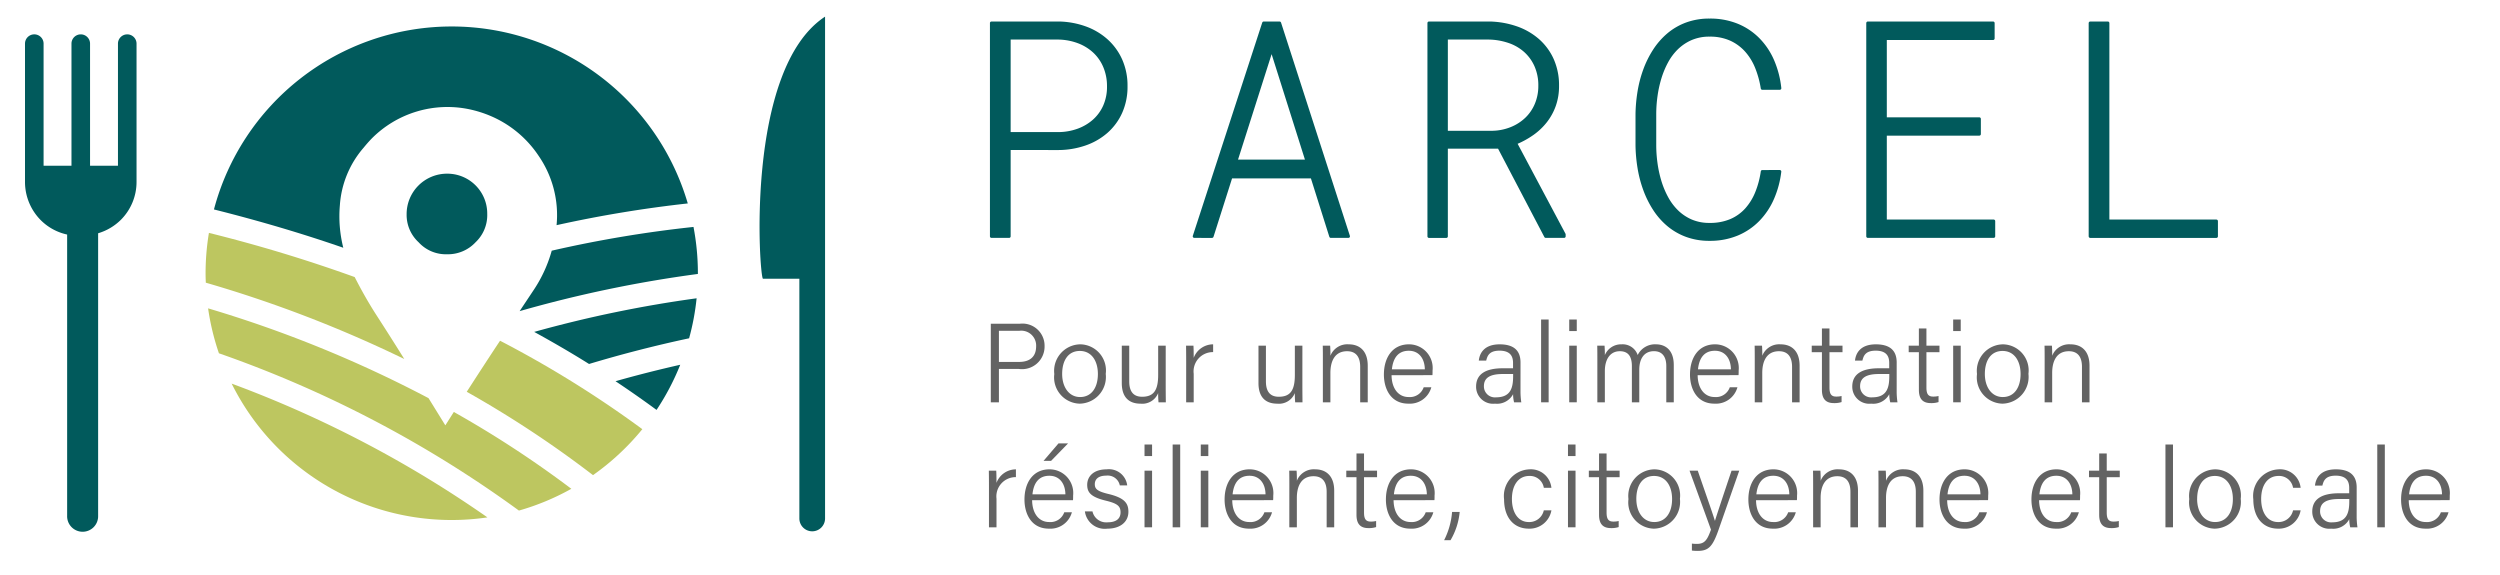 <svg id="Calque_1" data-name="Calque 1" xmlns="http://www.w3.org/2000/svg" viewBox="0 0 200 46"><defs><style>.cls-1{fill:#636363;}.cls-2,.cls-3,.cls-5{fill:#015a5c;}.cls-2{fill-rule:evenodd;}.cls-4{fill:#BDC660 ;}.cls-5{stroke:#015a5c;stroke-linecap:round;stroke-linejoin:round;stroke-width:0.25px;}</style></defs><title>Plan de travail 1</title><path class="cls-1" d="M79.264,25.9h2.309a1.77,1.77,0,0,1,1.993,1.786,1.806,1.806,0,0,1-2.051,1.831H79.913v2.668h-.649Zm.649,3.054h1.607c.945,0,1.371-.485,1.371-1.249a1.191,1.191,0,0,0-1.337-1.242H79.913Z"/><path class="cls-1" d="M88.459,29.911a2.137,2.137,0,0,1-1.877,2.368q-.104.012-.209.014a2.103,2.103,0,0,1-2.029-2.37A2.124,2.124,0,0,1,86.2,27.561a2.152,2.152,0,0,1,.221-.015,2.09,2.09,0,0,1,2.038,2.364Zm-3.486.009c0,1.04.541,1.843,1.435,1.843.91,0,1.423-.752,1.423-1.842,0-1.046-.507-1.845-1.442-1.845C85.441,28.076,84.973,28.856,84.973,29.919Z"/><path class="cls-1" d="M93.256,30.863c0,.443.008,1.106.01,1.322h-.584a6.972,6.972,0,0,1-.029-.738,1.369,1.369,0,0,1-1.418.846c-.703,0-1.492-.311-1.492-1.648v-2.99h.596V30.509c0,.631.199,1.231,1.029,1.231.932,0,1.285-.521,1.285-1.742V27.654h.604Z"/><path class="cls-1" d="M94.894,28.886c0-.703-.008-1.042-.009-1.231h.591c.011.137.02.457.02.974A1.665,1.665,0,0,1,97.05,27.546v.622A1.545,1.545,0,0,0,95.496,29.9v2.284h-.603Z"/><path class="cls-1" d="M104.19,30.863c0,.443.008,1.106.009,1.322h-.584a7.108,7.108,0,0,1-.027-.738,1.372,1.372,0,0,1-1.42.846c-.703,0-1.49-.311-1.49-1.648v-2.99h.596V30.509c0,.631.198,1.231,1.029,1.231.932,0,1.285-.521,1.285-1.742V27.654h.603Z"/><path class="cls-1" d="M105.83,28.796c0-.396,0-.784-.01-1.142h.589c.02.14.03.677.024.808a1.452,1.452,0,0,1,1.468-.915c.826,0,1.518.483,1.518,1.712v2.926h-.604v-2.84c0-.751-.305-1.247-1.049-1.247-.976,0-1.334.785-1.334,1.737V32.185H105.83Z"/><path class="cls-1" d="M111.325,30.014c.008,1.056.54,1.749,1.363,1.749a1.169,1.169,0,0,0,1.208-.783h.611a1.785,1.785,0,0,1-1.84,1.312c-1.399,0-1.955-1.173-1.955-2.331,0-1.319.66-2.415,2.008-2.415a1.896,1.896,0,0,1,1.885,2.094c0,.132,0,.253-.01.373Zm2.662-.468c-.009-.828-.446-1.485-1.282-1.485-.871,0-1.262.608-1.353,1.485Z"/><path class="cls-1" d="M121.64,31.266a5.925,5.925,0,0,0,.064.919h-.578a2.661,2.661,0,0,1-.078-.65,1.458,1.458,0,0,1-1.447.758,1.358,1.358,0,0,1-1.513-1.371c0-1.003.781-1.46,2.135-1.46h.82v-.427c0-.429-.132-.982-1.081-.982-.842,0-.975.433-1.066.796h-.592c.057-.556.4-1.304,1.675-1.302,1.067.002,1.662.444,1.662,1.456Zm-.59-1.345h-.817c-.959,0-1.52.257-1.52.972a.878.878,0,0,0,.857.898.867.867,0,0,0,.112-.004c1.202,0,1.368-.803,1.368-1.71Z"/><path class="cls-1" d="M123.288,32.185V25.561h.603v6.624Z"/><path class="cls-1" d="M125.538,25.561h.603v.924h-.603Zm0,2.093h.603v4.53h-.603Z"/><path class="cls-1" d="M127.788,28.823c0-.39,0-.809-.009-1.169h.585c.011.146.03.51.024.756a1.406,1.406,0,0,1,1.34-.864,1.267,1.267,0,0,1,1.287.858,1.54,1.54,0,0,1,1.461-.858c.715,0,1.426.415,1.426,1.659v2.979h-.598V29.278c0-.57-.205-1.183-.986-1.183-.814,0-1.176.639-1.176,1.483v2.606h-.592v-2.89c0-.625-.184-1.197-.961-1.197-.81,0-1.201.692-1.201,1.588v2.499h-.601Z"/><path class="cls-1" d="M135.812,30.014c.008,1.056.54,1.749,1.363,1.749a1.17,1.17,0,0,0,1.209-.783h.611a1.786,1.786,0,0,1-1.841,1.312c-1.399,0-1.954-1.173-1.954-2.331,0-1.319.659-2.415,2.007-2.415a1.897,1.897,0,0,1,1.896,1.898,1.92,1.92,0,0,1-.01.196c0,.132,0,.253-.011.373Zm2.662-.468c-.009-.828-.445-1.485-1.281-1.485-.871,0-1.263.608-1.354,1.485Z"/><path class="cls-1" d="M140.38,28.796c0-.396,0-.784-.009-1.142h.588c.019.14.03.677.023.808a1.455,1.455,0,0,1,1.469-.915c.826,0,1.518.483,1.518,1.712v2.926h-.604v-2.84c0-.751-.304-1.247-1.048-1.247-.977,0-1.336.785-1.336,1.737V32.185H140.38Z"/><path class="cls-1" d="M144.938,27.654h.815V26.276h.604v1.378h1.043v.523h-1.043v2.812c0,.477.108.737.531.737a1.722,1.722,0,0,0,.438-.046v.485a1.824,1.824,0,0,1-.615.083c-.637,0-.957-.324-.957-1.062V28.177h-.815Z"/><path class="cls-1" d="M151.734,31.266a5.913,5.913,0,0,0,.064.919H151.22a2.717,2.717,0,0,1-.078-.65,1.456,1.456,0,0,1-1.446.758,1.359,1.359,0,0,1-1.514-1.371c0-1.003.781-1.46,2.135-1.46h.82v-.427c0-.429-.132-.982-1.08-.982-.843,0-.975.433-1.066.796h-.592c.057-.556.4-1.304,1.674-1.302,1.067.002,1.662.444,1.662,1.456Zm-.59-1.345h-.816c-.959,0-1.52.257-1.52.972a.878.878,0,0,0,.857.898.867.867,0,0,0,.112-.004c1.201,0,1.367-.803,1.367-1.71Z"/><path class="cls-1" d="M152.695,27.654h.815V26.276h.604v1.378h1.043v.523h-1.043v2.812c0,.477.108.737.531.737a1.722,1.722,0,0,0,.438-.046v.485a1.824,1.824,0,0,1-.615.083c-.637,0-.957-.324-.957-1.062V28.177h-.815Z"/><path class="cls-1" d="M156.254,25.561h.604v.924h-.604Zm0,2.093h.604v4.53h-.604Z"/><path class="cls-1" d="M162.275,29.911a2.137,2.137,0,0,1-1.877,2.368c-.069.008-.139.013-.209.014a2.103,2.103,0,0,1-2.029-2.37,2.123,2.123,0,0,1,2.076-2.376,2.091,2.091,0,0,1,2.039,2.364Zm-3.487.009c0,1.04.542,1.843,1.435,1.843.91,0,1.423-.752,1.423-1.842,0-1.046-.507-1.845-1.441-1.845C159.258,28.076,158.788,28.856,158.788,29.919Z"/><path class="cls-1" d="M163.572,28.796c0-.396,0-.784-.01-1.142h.589c.02.14.03.677.024.808a1.452,1.452,0,0,1,1.468-.915c.826,0,1.518.483,1.518,1.712v2.926h-.604v-2.84c0-.751-.305-1.247-1.049-1.247-.976,0-1.334.785-1.334,1.737V32.185h-.604Z"/><path class="cls-1" d="M79.117,38.886c0-.703-.008-1.042-.01-1.231h.592c.01.137.02.457.02.974a1.664,1.664,0,0,1,1.554-1.081v.622A1.545,1.545,0,0,0,79.72,39.9v2.284h-.603Z"/><path class="cls-1" d="M82.57,40.014c.008,1.056.539,1.749,1.363,1.749a1.171,1.171,0,0,0,1.209-.783h.61a1.784,1.784,0,0,1-1.841,1.312c-1.398,0-1.953-1.173-1.953-2.331,0-1.319.658-2.415,2.006-2.415A1.897,1.897,0,0,1,85.85,39.641c0,.132,0,.253-.011.373Zm2.662-.468c-.009-.828-.446-1.485-1.282-1.485-.871,0-1.263.608-1.353,1.485Zm.213-4.074L84.086,36.87h-.604L84.68,35.471Z"/><path class="cls-1" d="M87.398,40.913a1.122,1.122,0,0,0,1.207.872c.742,0,1.038-.333,1.038-.797,0-.474-.213-.702-1.159-.93-1.227-.296-1.508-.669-1.508-1.275,0-.633.472-1.236,1.56-1.236a1.472,1.472,0,0,1,1.64,1.281l.001.005H89.585a.986.986,0,0,0-1.074-.783c-.718,0-.927.351-.927.684,0,.381.203.57,1.069.779,1.321.316,1.619.752,1.619,1.429,0,.81-.651,1.351-1.684,1.351a1.603,1.603,0,0,1-1.796-1.379Z"/><path class="cls-1" d="M91.562,35.561h.604v.924h-.604Zm0,2.093h.604v4.53h-.604Z"/><path class="cls-1" d="M93.812,42.185V35.561h.604v6.624Z"/><path class="cls-1" d="M96.062,35.561h.604v.924h-.604Zm0,2.093h.604v4.53h-.604Z"/><path class="cls-1" d="M98.58,40.014c.008,1.056.54,1.749,1.363,1.749a1.17,1.17,0,0,0,1.209-.783h.611a1.786,1.786,0,0,1-1.841,1.312c-1.399,0-1.954-1.173-1.954-2.331,0-1.319.659-2.415,2.007-2.415a1.897,1.897,0,0,1,1.896,1.898,1.922,1.922,0,0,1-.01.196c0,.132,0,.253-.011.373Zm2.662-.468c-.009-.828-.445-1.485-1.281-1.485-.871,0-1.263.608-1.353,1.485Z"/><path class="cls-1" d="M103.147,38.796c0-.396,0-.784-.009-1.142h.588c.019.14.03.677.023.808a1.455,1.455,0,0,1,1.469-.915c.826,0,1.518.483,1.518,1.712v2.926h-.604v-2.84c0-.751-.304-1.247-1.048-1.247-.977,0-1.336.785-1.336,1.737V42.185h-.603Z"/><path class="cls-1" d="M107.703,37.654h.816V36.276h.603v1.378h1.042v.523h-1.042v2.812c0,.477.108.737.532.737a1.707,1.707,0,0,0,.435-.046v.485a1.818,1.818,0,0,1-.614.083c-.637,0-.956-.324-.956-1.062V38.177h-.816Z"/><path class="cls-1" d="M111.486,40.014c.008,1.056.539,1.749,1.363,1.749a1.171,1.171,0,0,0,1.208-.783h.61a1.784,1.784,0,0,1-1.84,1.312c-1.398,0-1.954-1.173-1.954-2.331,0-1.319.659-2.415,2.007-2.415a1.896,1.896,0,0,1,1.885,2.094c0,.132,0,.253-.01.373Zm2.662-.468c-.01-.828-.447-1.485-1.283-1.485-.871,0-1.262.608-1.351,1.485Z"/><path class="cls-1" d="M115.53,43.214a6.038,6.038,0,0,0,.636-2.26h.609a5.425,5.425,0,0,1-.732,2.26Z"/><path class="cls-1" d="M124.113,40.828a1.77,1.77,0,0,1-1.811,1.464c-1.185,0-1.976-.868-1.976-2.352A2.132,2.132,0,0,1,122.18,37.561q.088-.011.177-.015a1.653,1.653,0,0,1,1.756,1.48h-.606a1.127,1.127,0,0,0-1.162-.95c-.887,0-1.391.757-1.391,1.842,0,1.057.477,1.846,1.353,1.846a1.184,1.184,0,0,0,1.197-.936Z"/><path class="cls-1" d="M125.438,35.561h.604v.924h-.604Zm0,2.093h.604v4.53h-.604Z"/><path class="cls-1" d="M127.107,37.654h.816V36.276h.603v1.378h1.043v.523h-1.043v2.812c0,.477.109.737.532.737a1.715,1.715,0,0,0,.436-.046v.485a1.822,1.822,0,0,1-.615.083c-.637,0-.956-.324-.956-1.062V38.177h-.816Z"/><path class="cls-1" d="M134.394,39.911a2.137,2.137,0,0,1-1.878,2.368q-.104.012-.209.014a2.103,2.103,0,0,1-2.046-2.16q.003-.105.016-.21a2.124,2.124,0,0,1,2.078-2.376,2.09,2.09,0,0,1,2.038,2.364Zm-3.487.009c0,1.04.541,1.843,1.436,1.843.91,0,1.424-.752,1.424-1.842,0-1.046-.508-1.845-1.441-1.845C131.375,38.076,130.906,38.856,130.906,39.919Z"/><path class="cls-1" d="M135.82,37.654c.83,2.399,1.23,3.529,1.369,4.005h.01c.166-.535.51-1.579,1.325-4.005h.616l-1.669,4.768c-.472,1.334-.804,1.65-1.671,1.65a3.518,3.518,0,0,1-.448-.028v-.557a2.963,2.963,0,0,0,.392.025c.617,0,.83-.288,1.134-1.14l-1.715-4.718Z"/><path class="cls-1" d="M140.483,40.014c.008,1.056.54,1.749,1.363,1.749a1.169,1.169,0,0,0,1.208-.783h.611a1.785,1.785,0,0,1-1.84,1.312c-1.399,0-1.955-1.173-1.955-2.331,0-1.319.66-2.415,2.008-2.415a1.897,1.897,0,0,1,1.885,2.094c0,.132,0,.253-.01.373Zm2.662-.468c-.009-.828-.446-1.485-1.282-1.485-.871,0-1.262.608-1.353,1.485Z"/><path class="cls-1" d="M145.05,38.796c0-.396,0-.784-.009-1.142h.588c.02.14.03.677.023.808a1.456,1.456,0,0,1,1.469-.915c.826,0,1.518.483,1.518,1.712v2.926h-.604v-2.84c0-.751-.304-1.247-1.048-1.247-.977,0-1.336.785-1.336,1.737V42.185H145.05Z"/><path class="cls-1" d="M150.279,38.796c0-.396,0-.784-.01-1.142h.588c.02.14.03.677.024.808a1.453,1.453,0,0,1,1.468-.915c.826,0,1.52.483,1.52,1.712v2.926h-.604v-2.84c0-.751-.305-1.247-1.049-1.247-.977,0-1.335.785-1.335,1.737V42.185h-.603Z"/><path class="cls-1" d="M155.773,40.014c.008,1.056.54,1.749,1.363,1.749a1.17,1.17,0,0,0,1.209-.783h.611a1.785,1.785,0,0,1-1.841,1.312c-1.398,0-1.954-1.173-1.954-2.331,0-1.319.659-2.415,2.007-2.415a1.897,1.897,0,0,1,1.886,2.094c0,.132,0,.253-.011.373Zm2.662-.468c-.009-.828-.445-1.485-1.281-1.485-.871,0-1.263.608-1.353,1.485Z"/><path class="cls-1" d="M163.127,40.014c.008,1.056.539,1.749,1.363,1.749a1.171,1.171,0,0,0,1.209-.783h.61a1.785,1.785,0,0,1-1.841,1.312c-1.399,0-1.953-1.173-1.953-2.331,0-1.319.658-2.415,2.006-2.415a1.896,1.896,0,0,1,1.896,1.897,1.919,1.919,0,0,1-.01.198c0,.132,0,.253-.011.373Zm2.662-.468c-.009-.828-.446-1.485-1.282-1.485-.871,0-1.263.608-1.353,1.485Z"/><path class="cls-1" d="M167.12,37.654h.815V36.276h.604v1.378h1.042v.523h-1.042v2.812c0,.477.107.737.531.737a1.715,1.715,0,0,0,.436-.046v.485a1.823,1.823,0,0,1-.614.083c-.637,0-.957-.324-.957-1.062V38.177H167.12Z"/><path class="cls-1" d="M173.236,42.185V35.561h.603v6.624Z"/><path class="cls-1" d="M179.258,39.911a2.137,2.137,0,0,1-1.878,2.368q-.104.012-.209.014a2.103,2.103,0,0,1-2.046-2.16q.003-.105.016-.21a2.123,2.123,0,0,1,1.855-2.361,2.148,2.148,0,0,1,.222-.015,2.091,2.091,0,0,1,2.039,2.364Zm-3.488.009c0,1.04.542,1.843,1.436,1.843.91,0,1.424-.752,1.424-1.842,0-1.046-.508-1.845-1.441-1.845-.948,0-1.417.78-1.417,1.843Z"/><path class="cls-1" d="M184.051,40.828a1.768,1.768,0,0,1-1.81,1.464c-1.185,0-1.976-.868-1.976-2.352a2.133,2.133,0,0,1,1.853-2.379q.089-.011.178-.015a1.651,1.651,0,0,1,1.754,1.48h-.605a1.127,1.127,0,0,0-1.161-.95c-.889,0-1.391.757-1.391,1.842,0,1.057.477,1.846,1.353,1.846a1.186,1.186,0,0,0,1.198-.936Z"/><path class="cls-1" d="M188.533,41.266a5.913,5.913,0,0,0,.064.919h-.578a2.717,2.717,0,0,1-.078-.65,1.456,1.456,0,0,1-1.446.758,1.359,1.359,0,0,1-1.514-1.371c0-1.003.781-1.46,2.135-1.46h.82v-.427c0-.429-.132-.982-1.08-.982-.843,0-.975.433-1.066.796h-.592c.057-.556.4-1.304,1.674-1.302,1.067.002,1.662.444,1.662,1.456Zm-.59-1.345h-.816c-.959,0-1.52.257-1.52.972a.878.878,0,0,0,.857.898.865.865,0,0,0,.112-.004c1.201,0,1.367-.803,1.367-1.71Z"/><path class="cls-1" d="M190.182,42.185V35.561h.604v6.624Z"/><path class="cls-1" d="M192.699,40.014c.008,1.056.54,1.749,1.363,1.749a1.17,1.17,0,0,0,1.209-.783h.611a1.785,1.785,0,0,1-1.841,1.312c-1.398,0-1.954-1.173-1.954-2.331,0-1.319.659-2.415,2.007-2.415a1.897,1.897,0,0,1,1.896,1.898,1.92,1.92,0,0,1-.01.196c0,.132,0,.253-.011.373Zm2.662-.468c-.009-.828-.445-1.485-1.281-1.485-.871,0-1.263.608-1.353,1.485Z"/><g id="Nouveau_symbole_3" data-name="Nouveau symbole 3"><path class="cls-2" d="M61.039,22.298h2.91V41.477a1.028,1.028,0,0,0,2.056,0V1.331C59.538,5.566,60.762,22.298,61.039,22.298Z"/><path class="cls-3" d="M10.923,3.492V14.546a4.285,4.285,0,0,1-1.239,3.025A4.35,4.35,0,0,1,7.85,18.662V41.265a1.24,1.24,0,1,1-2.479,0V18.763A4.261,4.261,0,0,1,3.268,17.62,4.34,4.34,0,0,1,2,14.565V3.492a.743.743,0,1,1,1.487,0V13.26H5.718V3.492a.743.743,0,1,1,1.486.001V13.26H9.437V3.492a.743.743,0,1,1,1.486,0Z"/><path class="cls-3" d="M55.022,16.275a98.475,98.475,0,0,0-10.496,1.738,8.345,8.345,0,0,0-1.415-5.515,8.7,8.7,0,0,0-3.92-3.244,9.221,9.221,0,0,0-1.625-.508,8.538,8.538,0,0,0-7.849,2.357c-.224.234-.426.465-.636.723A7.822,7.822,0,0,0,27.19,16.418a10.273,10.273,0,0,0,.273,3.402c-3.265-1.131-6.676-2.143-10.347-3.064a19.676,19.676,0,0,1,37.906-.481Z"/><path class="cls-3" d="M32.53,17.117a3.233,3.233,0,0,1,3.223-3.223c.022,0,.044,0,.067,0a3.191,3.191,0,0,1,3.159,3.223,2.983,2.983,0,0,1-.934,2.264,3.021,3.021,0,0,1-2.291.96,2.945,2.945,0,0,1-2.252-.946l-.013-.014a2.968,2.968,0,0,1-.958-2.265Z"/><path class="cls-3" d="M55.83,21.916a99.639,99.639,0,0,0-14.259,2.975c.391-.589.782-1.173,1.173-1.765a10.893,10.893,0,0,0,1.394-3.071A96.713,96.713,0,0,1,55.48,18.155a19.805,19.805,0,0,1,.351,3.71C55.831,21.882,55.83,21.899,55.83,21.916Z"/><path class="cls-3" d="M55.129,27.063c-2.691.574-5.379,1.265-8.005,2.055-1.427-.894-2.896-1.745-4.388-2.566a97.663,97.663,0,0,1,12.993-2.689A19.65,19.65,0,0,1,55.129,27.063Z"/><path class="cls-3" d="M49.242,30.497c1.71-.485,3.441-.923,5.177-1.316a19.723,19.723,0,0,1-1.896,3.612Q50.919,31.615,49.242,30.497Z"/><path class="cls-4" d="M47.44,38.011A85.447,85.447,0,0,0,37.34,31.343c.851-1.321,1.707-2.639,2.56-3.928.035-.051.069-.104.104-.156A86.19,86.19,0,0,1,51.387,34.334,19.866,19.866,0,0,1,47.44,38.011Z"/><path class="cls-4" d="M18.533,30.689A90.482,90.482,0,0,1,38.994,41.391,19.642,19.642,0,0,1,18.533,30.689Z"/><path class="cls-4" d="M16.648,24.668A97.236,97.236,0,0,1,34.282,31.852c.181.292.363.586.543.878l.802,1.298.679-1.071a83.999,83.999,0,0,1,9.401,6.147,19.56,19.56,0,0,1-4.193,1.742,92.337,92.337,0,0,0-24-12.583A19.617,19.617,0,0,1,16.648,24.668Z"/><path class="cls-4" d="M16.465,22.615c-.01-.251-.019-.502-.019-.755a19.834,19.834,0,0,1,.268-3.229,118.644,118.644,0,0,1,11.661,3.534c.534,1.047,1.108,2.064,1.721,3.016.751,1.16,1.505,2.348,2.247,3.54A100.079,100.079,0,0,0,16.465,22.615Z"/></g><g id="PARCEL"><path class="cls-5" d="M80.727,11.876v7.031H79.32V1.845h5.367a6.589,6.589,0,0,1,2.103.375,5.189,5.189,0,0,1,1.711,1.002,4.669,4.669,0,0,1,1.154,1.576,5.003,5.003,0,0,1,.422,2.098,4.964,4.964,0,0,1-.422,2.092,4.563,4.563,0,0,1-1.154,1.559,5.126,5.126,0,0,1-1.717.979,6.598,6.598,0,0,1-2.098.352Zm0-1.184h3.961a4.669,4.669,0,0,0,1.57-.281,3.938,3.938,0,0,0,1.266-.75,3.43,3.43,0,0,0,.85-1.172,3.793,3.793,0,0,0,.311-1.57,4.026,4.026,0,0,0-.305-1.594,3.49,3.49,0,0,0-.844-1.213A3.86,3.86,0,0,0,86.27,3.339,4.806,4.806,0,0,0,84.688,3.04H80.727Z"/><path class="cls-5" d="M104.965,14.149H98.473l-1.512,4.758H95.543l5.555-17.062h1.266l5.508,17.062h-1.406Zm-6.094-1.254h5.695l-2.836-8.977Z"/><path class="cls-5" d="M119.922,11.771h-4.219v7.137H114.32V1.845h4.816a6.98,6.98,0,0,1,2.121.363,5.237,5.237,0,0,1,1.74.979A4.544,4.544,0,0,1,124.17,4.751a5.004,5.004,0,0,1,.428,2.121,4.594,4.594,0,0,1-.252,1.559,4.516,4.516,0,0,1-.697,1.271,4.983,4.983,0,0,1-1.06,1.002,6.925,6.925,0,0,1-1.353.738l3.891,7.312v.152H123.66Zm-4.219-1.184h3.715a4.247,4.247,0,0,0,1.488-.305,3.786,3.786,0,0,0,1.201-.768,3.439,3.439,0,0,0,.797-1.166,3.786,3.786,0,0,0,.287-1.488,3.874,3.874,0,0,0-.316-1.605,3.49,3.49,0,0,0-.861-1.19,3.76,3.76,0,0,0-1.289-.744,5.301,5.301,0,0,0-1.6-.281h-3.422Z"/><path class="cls-5" d="M142.379,13.727a7.602,7.602,0,0,1-.574,2.139,5.73,5.73,0,0,1-1.149,1.723,5.083,5.083,0,0,1-1.693,1.143,5.632,5.632,0,0,1-2.197.41,5.213,5.213,0,0,1-1.846-.31,4.949,4.949,0,0,1-1.465-.85,5.654,5.654,0,0,1-1.107-1.266,7.777,7.777,0,0,1-.773-1.564,9.577,9.577,0,0,1-.451-1.74,12.198,12.198,0,0,1-.158-1.793V9.146a12.201,12.201,0,0,1,.158-1.793,9.577,9.577,0,0,1,.451-1.74,7.777,7.777,0,0,1,.773-1.564,5.772,5.772,0,0,1,1.107-1.272,4.88,4.88,0,0,1,1.465-.856,5.213,5.213,0,0,1,1.846-.31,5.7,5.7,0,0,1,2.221.41,5.082,5.082,0,0,1,1.694,1.142,5.628,5.628,0,0,1,1.143,1.728,7.558,7.558,0,0,1,.557,2.168h-1.395a7.681,7.681,0,0,0-.451-1.652,4.591,4.591,0,0,0-.826-1.353,3.722,3.722,0,0,0-1.242-.914,4.034,4.034,0,0,0-1.699-.334,3.66,3.66,0,0,0-1.476.281,3.807,3.807,0,0,0-1.131.75,4.462,4.462,0,0,0-.826,1.096,7.012,7.012,0,0,0-.551,1.33,9.385,9.385,0,0,0-.31,1.435,10.565,10.565,0,0,0-.1,1.424v2.496a10.688,10.688,0,0,0,.1,1.43,9.373,9.373,0,0,0,.31,1.441,7.012,7.012,0,0,0,.551,1.33,4.571,4.571,0,0,0,.826,1.102,3.749,3.749,0,0,0,1.131.756,3.66,3.66,0,0,0,1.476.281,4.234,4.234,0,0,0,1.717-.322,3.549,3.549,0,0,0,1.242-.896,4.58,4.58,0,0,0,.82-1.348,7.231,7.231,0,0,0,.44-1.664Z"/><path class="cls-5" d="M158.344,10.727H150.82v6.961h8.672v1.219H149.426V1.845h10.02V3.075H150.82V9.509h7.524Z"/><path class="cls-5" d="M168.625,17.689h8.684v1.219h-10.09V1.845h1.406Z"/></g></svg>
